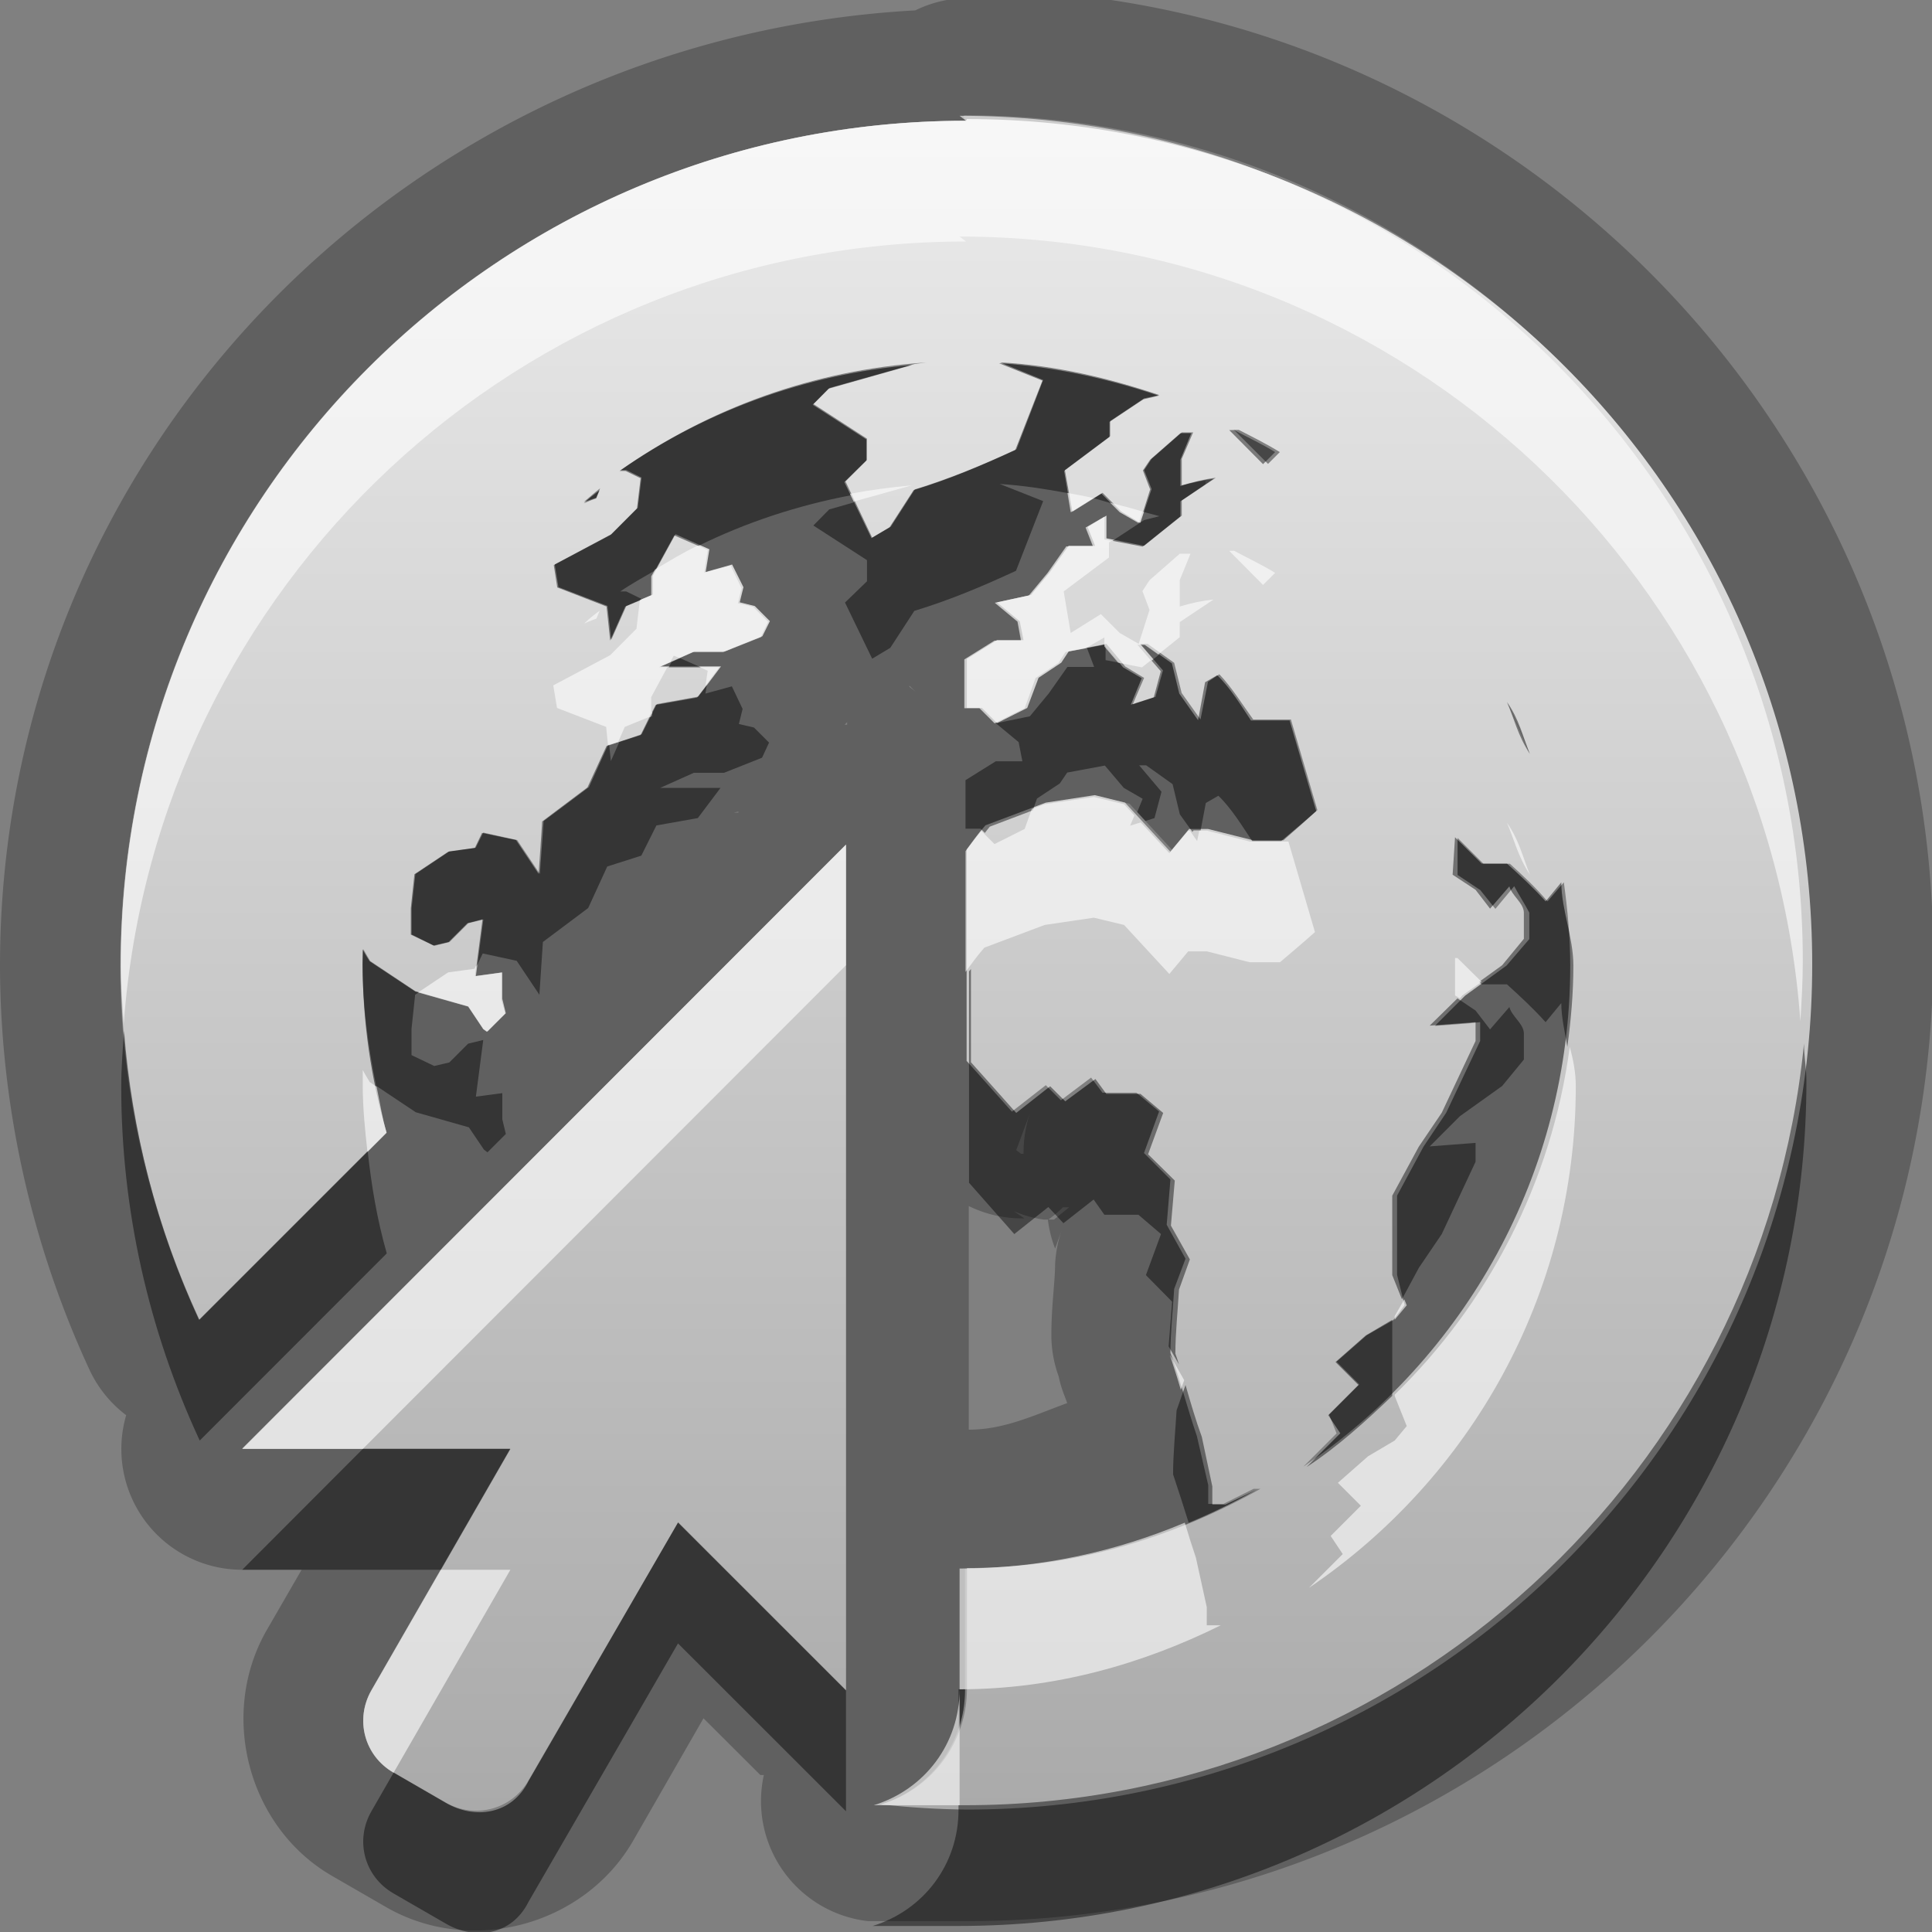 <?xml version="1.0" encoding="UTF-8"?>
<svg id="svg29" width="16" height="16" version="1.1" xmlns="http://www.w3.org/2000/svg" xmlns:cc="http://creativecommons.org/ns#" xmlns:dc="http://purl.org/dc/elements/1.1/" xmlns:rdf="http://www.w3.org/1999/02/22-rdf-syntax-ns#">
 <rect width="100%" height="100%" fill="#808080" stroke="none"/>
 <defs id="defs7">
  <linearGradient id="gr0" x1="8" x2="8" y1=".985" y2="14.995" gradientUnits="userSpaceOnUse">
   <stop id="stop2" stop-color="#ebebeb" offset="0"/>
   <stop id="stop4" stop-color="#aaa" offset="1"/>
  </linearGradient>
 </defs>
 <path id="path9" d="m8.014-0.088-2e-3 0.072a1 1 0 0 0-0.432 0.102c-4.204 0.231-7.58 3.654-7.58 7.914 0.003 1.155 0.257 2.3 0.744 3.35a1 1 0 0 0 0.301 0.37 1 1 0 0 0 0.961 1.28h0.492l-0.289 0.5c-0.402 0.7-0.154 1.64 0.549 2.04l0.433 0.25c0.702 0.41 1.641 0.16 2.049-0.54l0.586-1.02 0.471 0.47a1 1 0 0 0 0.029 0 1 1 0 0 0 0.863 1.21h0.815a1 1 0 0 0 0.01 0c4.406 0 7.996-3.59 7.996-7.998 0-4.409-3.59-8-7.996-8zm-0.022 1.043c3.848 0 6.978 3.13 6.978 7 0 3.865-3.13 6.995-6.978 6.995h-0.711c0.422-0.13 0.711-0.51 0.711-0.96v-1c0.89 0 1.707-0.25 2.408-0.65l-0.25 0.12h-0.11v-0.15l-0.087-0.41c-0.082-0.23-0.139-0.45-0.219-0.69 0-0.17 0.02-0.36 0.03-0.53l0.09-0.25-0.157-0.28 0.032-0.373-0.221-0.218 0.125-0.342-0.188-0.158h-0.283l-0.09-0.123-0.25 0.185-0.125-0.125-0.281 0.221c-0.125-0.141-0.25-0.28-0.375-0.42v-1.75c0.046-0.061 0.086-0.121 0.156-0.201l0.5-0.19 0.407-0.058 0.25 0.058 0.375 0.406 0.156-0.185h0.125l0.26 0.068a1 1 0 0 0 0.07 4e-3h-0.05l0.07 0.018h0.25c0.1-0.086 0.19-0.16 0.29-0.25l-0.22-0.75h-0.32c-0.08-0.12-0.17-0.269-0.28-0.375l-0.1 0.058-0.058 0.315-0.156-0.221-0.061-0.25-0.219-0.154h-0.058l0.185 0.219-0.058 0.216-0.19 0.061 0.09-0.219-0.154-0.09-0.156-0.187-0.315 0.06-0.059 0.09-0.191 0.125-0.09 0.25-0.25 0.125-0.125-0.125h-0.125v-0.404l0.25-0.156h0.221l-0.031-0.157-0.188-0.156 0.281-0.06 0.157-0.188 0.154-0.219h0.221l-0.061-0.156 0.156-0.09v0.188l0.313 0.06 0.312-0.25v-0.125l0.209-0.142-2e-3 -0.03c-0.066 0.012-0.131 0.023-0.207 0.045v-0.218l0.09-0.219h-0.09l-0.25 0.219-0.06 0.089 0.06 0.157-0.089 0.281-0.159-0.09-0.156-0.156-0.25 0.156-0.059-0.344 0.376-0.281v-0.125l0.281-0.187 0.127-0.03c-0.423-0.142-0.862-0.239-1.323-0.269l0.36 0.144-0.225 0.575c-0.281 0.13-0.546 0.242-0.842 0.332l-0.199 0.308-0.15 0.09-0.225-0.465 0.182-0.178v-0.175l-0.444-0.287 0.131-0.133 0.692-0.196c-0.898 0.078-1.724 0.389-2.422 0.877h0.049l0.125 0.061-0.03 0.25-0.218 0.219-0.471 0.25 0.029 0.185 0.408 0.158 0.03 0.282 0.125-0.282 0.218-0.089v-0.159l0.188-0.341 0.281 0.125-0.029 0.185 0.219-0.058 0.09 0.185-0.032 0.125 0.125 0.031 0.125 0.125-0.058 0.125-0.315 0.125h-0.25l-0.279 0.125h0.5l-0.188 0.25-0.343 0.061-0.125 0.25-0.282 0.09-0.158 0.343-0.375 0.282-0.029 0.435-0.188-0.281-0.281-0.059-0.06 0.125-0.219 0.03-0.281 0.187-0.03 0.281v0.219l0.188 0.09 0.125-0.029 0.156-0.156 0.125-0.032c-0.02 0.152-0.04 0.317-0.06 0.469l0.218-0.029v0.218l0.03 0.12-0.153 0.152-0.029-0.02-0.125-0.187-0.439-0.125-0.377-0.25s-0.039-0.06-0.059-0.1v0.129c1e-3 0.473 0.064 0.94 0.195 1.391l-1.549 1.549c-0.427-0.92-0.652-1.92-0.652-2.93 0-3.87 3.13-7 7-7l-0.019-0.041 0.015-0.004zm-3.027 3.106c-0.049 0.037-0.089 0.067-0.129 0.107 0.041-0.02 0.102-0.041 0.102-0.041l0.027-0.066zm2.566 1.617a1 1 0 0 0 0.051 0.049l-0.051-0.039v-0.01zm4.949 0.136c0.06 0.138 0.09 0.277 0.19 0.43-0.06-0.148-0.09-0.289-0.19-0.43zm-5.464 0.166a1 1 0 0 0 0 0.022 1 1 0 0 0-0.022 0 1 1 0 0 0 0.022-0.022zm-0.901 0.741v9e-3h-0.039a1 1 0 0 0 0.039-9e-3zm5.935 0.213-0.02 0.31 0.19 0.125 0.12 0.156 0.16-0.185c0.02 0.078 0.12 0.139 0.12 0.219v0.216l-0.18 0.219-0.35 0.25-0.25 0.25c0.12-0.01 0.26-0.019 0.38-0.029v0.156l-0.28 0.594-0.19 0.281-0.22 0.406v0.658l0.1 0.25-0.1 0.12-0.22 0.13-0.25 0.22 0.19 0.19-0.25 0.25 0.1 0.15-0.28 0.28c1.33-0.9 2.21-2.424 2.21-4.154 0-0.234-0.1-0.463-0.1-0.689l-0.13 0.158c-0.1-0.112-0.21-0.213-0.32-0.313h-0.21l-0.22-0.218zm-5.044 0.06v7.006l-1.391-1.39-1.238 2.14c-0.139 0.28-0.446 0.32-0.686 0.18l-0.433-0.25c-0.242-0.14-0.32-0.44-0.182-0.68l1.151-2h-2.221l5-5.006zm1.529 2.211a1 1 0 0 0-0.058 0.35h-0.022l-0.039-0.03 0.119-0.32zm-0.512 0.783a1 1 0 0 0 0.461 0.102l-0.089-0.06a1 1 0 0 0 0.248 0.07 1 1 0 0 0 0.019 0 1 1 0 0 0 0.016 0 1 1 0 0 0 0.06 0.24l0.061-0.17a1 1 0 0 0-0.051 0.2 1 1 0 0 0-0.01 0.1c0 0.14-0.031 0.34-0.031 0.59a1 1 0 0 0 0.061 0.34c0.02 0.1 0.05 0.16 0.07 0.22-0.274 0.1-0.521 0.22-0.815 0.22v-1.852zm0.78 0.01a1 1 0 0 0 0.051 0l-0.125 0.102h-0.047a1 1 0 0 0 0.121-0.102z" opacity=".25"/>
 <path id="base" d="m8 1c-3.87 0-7 3.13-7 7 0.003 1.01 0.225 2.01 0.652 2.93l1.55-1.55c-0.131-0.451-0.198-0.917-0.199-1.39 0-0.043 0.005-0.086 0.006-0.129 0.02 0.036 0.057 0.098 0.057 0.098l0.375 0.25 0.438 0.125 0.125 0.188 0.033 0.021 0.152-0.152-0.029-0.119v-0.219l-0.219 0.031c0.02-0.152 0.042-0.317 0.062-0.469l-0.125 0.031-0.156 0.156-0.125 0.031-0.188-0.094v-0.219l0.031-0.281 0.281-0.188 0.219-0.031 0.062-0.125 0.281 0.062 0.188 0.281 0.031-0.438 0.375-0.281 0.156-0.344 0.281-0.094 0.125-0.25 0.344-0.062 0.188-0.25h-0.5l0.281-0.125h0.25l0.312-0.125 0.062-0.125-0.125-0.125-0.125-0.031 0.031-0.125-0.094-0.188-0.219 0.062 0.031-0.188-0.281-0.125-0.188 0.344v0.156l-0.219 0.094-0.125 0.281-0.031-0.281-0.406-0.156-0.031-0.188 0.469-0.25 0.219-0.219 0.031-0.25-0.125-0.062h-0.047c0.726-0.508 1.59-0.829 2.53-0.891l-0.094 0.012-0.707 0.199-0.133 0.133 0.443 0.287v0.176l-0.178 0.178 0.221 0.465 0.154-0.09 0.199-0.309c0.296-0.091 0.561-0.202 0.842-0.332l0.221-0.574-0.357-0.146c0.461 0.025 0.897 0.129 1.32 0.271l-0.127 0.027-0.281 0.188v0.125l-0.375 0.281 0.062 0.344 0.25-0.156 0.156 0.156 0.156 0.094 0.094-0.281-0.062-0.156 0.062-0.094 0.25-0.219h0.094l-0.094 0.219v0.219c0.095-0.026 0.184-0.051 0.281-0.062l-0.281 0.188v0.125l-0.312 0.25-0.312-0.062v-0.188l-0.156 0.094 0.062 0.156h-0.219l-0.156 0.219-0.156 0.188-0.281 0.062 0.188 0.156 0.031 0.156h-0.219l-0.25 0.156v0.406h0.125l0.125 0.125 0.25-0.125 0.094-0.25 0.188-0.125 0.062-0.094 0.312-0.062 0.156 0.188 0.156 0.094-0.094 0.219 0.188-0.062 0.062-0.219-0.188-0.219h0.062l0.219 0.156 0.062 0.25 0.156 0.219 0.062-0.312 0.094-0.062c0.102 0.106 0.194 0.255 0.281 0.375h0.312l0.219 0.75c-0.096 0.088-0.183 0.164-0.281 0.25h-0.25l-0.375-0.094h-0.156l-0.156 0.188-0.375-0.406-0.25-0.062-0.406 0.062-0.5 0.188c-0.071 0.08-0.11 0.14-0.156 0.201v1.75c0.125 0.14 0.25 0.279 0.375 0.42l0.281-0.219 0.125 0.125 0.25-0.188 0.094 0.125h0.281l0.188 0.156-0.125 0.344 0.219 0.219-0.031 0.375 0.156 0.281-0.094 0.25c-0.01 0.172-0.031 0.358-0.031 0.531 0.085 0.234 0.138 0.452 0.219 0.688l0.094 0.406v0.156h0.125l0.25-0.125h0.057c-0.723 0.406-1.54 0.656-2.43 0.656v1c-1.56e-4 0.441-0.289 0.83-0.711 0.957 0.236 0.026 0.473 0.041 0.711 0.043 3.87 0 7-3.13 7-7s-3.13-7-7-7zm2.22 2.56h0.039c0.115 0.059 0.23 0.116 0.34 0.184l-0.098 0.098-0.281-0.281zm-5.25 0.484-0.033 0.078s-0.056 0.019-0.102 0.035c0.045-0.037 0.088-0.077 0.135-0.113zm7.51 1.77c0.069 0.141 0.134 0.282 0.189 0.43-0.06-0.153-0.125-0.292-0.189-0.43zm-0.414 1.12 0.219 0.219h0.219c0.109 0.099 0.218 0.2 0.312 0.312l0.135-0.158c0.031 0.226 0.053 0.455 0.053 0.689 0 1.73-0.879 3.25-2.21 4.15l0.275-0.275-0.062-0.156 0.25-0.25-0.188-0.188 0.25-0.219 0.219-0.125 0.094-0.125-0.062-0.25v-0.656l0.219-0.406 0.188-0.281 0.281-0.594v-0.156c-0.117 0.014-0.26 0.022-0.375 0.031l0.25-0.25 0.344-0.25 0.188-0.219v-0.219c-0.041-0.078-0.083-0.141-0.125-0.219l-0.156 0.188-0.125-0.156-0.188-0.125v-0.312zm-5.06 0.062-5 5h2.22l-1.15 2c-0.138 0.24-0.058 0.543 0.182 0.682l0.434 0.25c0.24 0.138 0.545 0.058 0.684-0.182l1.24-2.14 1.39 1.39v-7z" fill="url(#gr0)"/>
 <path id="path17" d="m8.273 3.008 0.36 0.144-0.225 0.575c-0.281 0.13-0.546 0.242-0.842 0.332l-0.199 0.308-0.15 0.09-0.143-0.297-0.207 0.059-0.131 0.133 0.444 0.287v0.175l-0.182 0.176 0.225 0.465 0.15-0.09 0.199-0.306c0.296-0.09 0.561-0.202 0.842-0.332l0.225-0.577-0.36-0.142c0.193 0.012 0.38 0.042 0.565 0.076l-0.032-0.184 0.376-0.281v-0.125l0.281-0.187 0.127-0.03c-0.423-0.142-0.862-0.239-1.323-0.269zm-0.72 0.015c-0.898 0.078-1.724 0.389-2.422 0.877h0.049l0.125 0.061-0.03 0.25-0.218 0.219-0.471 0.25 0.029 0.185 0.408 0.158 0.03 0.282 0.125-0.282 0.131-0.054 2e-3 -0.01-0.125-0.061h-0.049c0.092-0.064 0.192-0.117 0.289-0.175l0.158-0.289 0.199 0.087c0.394-0.194 0.817-0.334 1.262-0.419l-0.053-0.11 0.182-0.178v-0.175l-0.444-0.287 0.131-0.133 0.692-0.196zm2.667 0.538-0.04 1e-3 0.28 0.282 0.1-0.1c-0.11-0.068-0.23-0.123-0.34-0.183zm-0.445 0.027-0.25 0.219-0.06 0.089 0.06 0.157-0.058 0.185c0.044 0.014 0.09 0.023 0.135 0.037l-0.127 0.032-0.039 0.025v2e-3h-2e-3l-0.221 0.145 0.25 0.048 0.312-0.25v-0.125l0.275-0.187c-0.089 0.01-0.175 0.03-0.275 0.06v-0.218l0.09-0.219h-0.09zm-4.81 0.473c-0.049 0.037-0.089 0.067-0.129 0.107 0.041-0.02 0.102-0.041 0.102-0.041l0.027-0.066zm4.156 0.027-0.062 0.039c0.047 0.011 0.093 0.027 0.14 0.039l-0.078-0.078zm0.024 1.252-0.143 0.027 0.059 0.156h-0.221l-0.154 0.219-0.157 0.19-0.281 0.058 0.188 0.156 0.031 0.159h-0.221l-0.25 0.156v0.402h0.125l0.035 0.035c0.015-0.018 0.023-0.031 0.041-0.052l0.356-0.135 0.035-0.098 0.189-0.125 0.061-0.09 0.312-0.058 0.157 0.185 0.156 0.09-0.045 0.11 0.068 0.074 0.075-0.024 0.058-0.218-0.185-0.219h0.058l0.219 0.156 0.06 0.25 0.104 0.145 0.01-0.012h0.058l0.043-0.227 0.104-0.06c0.11 0.106 0.2 0.255 0.28 0.375h0.24c0.1-0.085 0.19-0.159 0.29-0.248l-0.22-0.75h-0.32c-0.08-0.12-0.17-0.269-0.28-0.375l-0.1 0.058-0.058 0.315-0.156-0.221-0.061-0.25-0.105-0.074-0.063 0.051 0.076 0.088-0.058 0.216-0.19 0.061 0.09-0.219-0.154-0.09-0.033-0.039-0.112-0.021v-0.113l-0.011-0.014zm-3.512 0.111-0.071 0.031-0.025 0.045h0.268l-0.172-0.076zm0.221 0.221-0.081 0.105-0.343 0.061-0.028 0.055v0.039l-0.025 9e-3 -0.072 0.147-0.176 0.057-0.07 0.158-0.014-0.133-0.022 8e-3 -0.158 0.343-0.375 0.282-0.029 0.435-0.188-0.281-0.281-0.059-0.06 0.125-0.219 0.03-0.281 0.187-0.03 0.281v0.219l0.188 0.09 0.125-0.029 0.156-0.156 0.125-0.032c-0.017 0.128-0.034 0.263-0.051 0.393l0.053-0.11 0.281 0.061 0.188 0.281 0.029-0.437 0.375-0.281 0.158-0.344 0.282-0.09 0.125-0.25 0.343-0.061 0.188-0.25h-0.5l0.279-0.125h0.25l0.315-0.125 0.058-0.125-0.125-0.125-0.125-0.029 0.031-0.125-0.089-0.187-0.219 0.06 0.012-0.072zm6.626 0.142c0.06 0.138 0.09 0.277 0.19 0.43-0.06-0.148-0.09-0.289-0.19-0.43zm-0.43 1.12-0.02 0.31 0.19 0.125 0.12 0.156 0.16-0.185c0.02 0.078 0.12 0.139 0.12 0.219v0.216l-0.18 0.219-0.19 0.137 0.02 0.021h0.21c0.11 0.1 0.22 0.201 0.32 0.313l0.13-0.158c0 0.12 0.03 0.241 0.05 0.363 0.03-0.221 0.05-0.445 0.05-0.674 0-0.234-0.1-0.463-0.1-0.689l-0.13 0.158c-0.1-0.112-0.21-0.213-0.32-0.313h-0.21l-0.22-0.218zm-9.048 0.927v0.129c1e-3 0.34 0.046 0.673 0.113 1.002l0.328 0.219 0.44 0.125 0.125 0.185 0.029 0.022 0.152-0.152-0.029-0.121v-0.217l-0.219 0.029c0.02-0.152 0.041-0.317 0.061-0.469l-0.125 0.03-0.156 0.156-0.125 0.029-0.188-0.09v-0.218l0.03-0.282 0.029-0.019-0.029-8e-3 -0.377-0.25s-0.039-0.06-0.059-0.1zm5.039 0.164c-4e-3 6e-3 -0.011 0.014-0.016 0.02v1.75c0.125 0.14 0.25 0.285 0.375 0.425l0.282-0.224 0.125 0.134 0.25-0.196 0.089 0.126h0.282l0.187 0.16-0.125 0.34 0.217 0.22-0.029 0.37 0.086 0.15c-0.01-0.03-0.019-0.06-0.03-0.09 0-0.17 0.02-0.36 0.03-0.53l0.09-0.25-0.157-0.28 0.032-0.373-0.221-0.218 0.125-0.342-0.188-0.158h-0.283l-0.09-0.123-0.25 0.185-0.125-0.125-0.281 0.221c-0.125-0.141-0.25-0.28-0.375-0.42v-0.772zm4.029 0.243-0.23 0.226c0.12-0.01 0.26-0.019 0.38-0.029v0.156l-0.28 0.594-0.19 0.281-0.22 0.406v0.658l0.08 0.2 0.14-0.26 0.19-0.28 0.28-0.599v-0.156c-0.12 0.01-0.26 0.019-0.38 0.029l0.25-0.25 0.35-0.25 0.18-0.219v-0.216c0-0.08-0.1-0.141-0.12-0.219l-0.16 0.185-0.12-0.156-0.15-0.101zm-11.043 0.267c-0.01 0.154-0.023 0.306-0.023 0.463 0 1.012 0.223 2.012 0.65 2.932l1.549-1.55c-0.08-0.28-0.127-0.56-0.158-0.847l-1.397 1.397c-0.351-0.76-0.556-1.569-0.621-2.395zm13.913 0.108c-0.35 3.537-3.33 6.307-6.948 6.307h-0.054v0.04c0 0.45-0.289 0.83-0.711 0.96h0.711c3.882 0 7.022-3.13 7.022-6.995 0-0.105-0.02-0.208-0.02-0.312zm-3.41 2.287-0.22 0.13-0.25 0.22 0.19 0.19-0.25 0.25 0.1 0.15-0.28 0.28c0.26-0.17 0.49-0.38 0.71-0.59v-0.63zm-1.712 0.54-0.074 0.21c-0.01 0.17-0.029 0.36-0.029 0.53 0.047 0.14 0.088 0.27 0.129 0.4 0.196-0.08 0.376-0.17 0.556-0.27l-0.25 0.12h-0.11v-0.15l-0.087-0.41c-0.051-0.14-0.092-0.28-0.135-0.43zm-6.814 0.53-0.998 1h1.646l0.575-1h-1.223zm2.611 0.61-1.238 2.14c-0.139 0.28-0.446 0.32-0.686 0.18l-0.431-0.25-0.184 0.32c-0.138 0.24-0.06 0.54 0.182 0.68l0.433 0.25c0.24 0.14 0.547 0.1 0.686-0.18l1.238-2.14 1.391 1.39v-1l-1.391-1.39zm2.377 1.38h-0.054v0.33c0.035-0.1 0.054-0.21 0.054-0.33z" opacity=".45"/>
 <path id="path24" d="m7.947 0.959 0.053 0.041c-3.87 0-7 3.13-7 7 0 0.159 0.014 0.316 0.025 0.475 0.269-3.624 3.282-6.475 6.975-6.475l-0.053-0.041c3.693 0 6.703 2.865 6.963 6.5 0.01-0.166 0.02-0.331 0.02-0.5 0-3.87-3.13-7-6.983-7zm-0.398 3.061c-0.173 0.015-0.343 0.038-0.51 0.07l0.031 0.064 0.479-0.134zm1.291 0.062 0.027 0.16 0.188-0.117c-0.071-0.017-0.143-0.029-0.215-0.043zm0.355 0.082 0.078 0.078 0.153 0.088 6e-3 -4e-3 0.029-0.09c-0.087-0.027-0.177-0.049-0.266-0.072zm-0.049 0.115-0.156 0.09 0.061 0.156h-0.221l-0.154 0.219-0.156 0.188-0.282 0.06 0.188 0.156 0.029 0.157h-0.219l-0.25 0.156v0.404h0.125l0.125 0.125 0.25-0.125 0.09-0.25 0.19-0.125 0.058-0.09 0.166-0.031 0.156-0.09v0.075l0.114 0.134 0.197 0.039 0.074-0.058-0.111-0.129h0.059l0.113 0.08 0.178-0.143v-0.125l0.28-0.187c-0.095 0.01-0.18 0.028-0.28 0.058v-0.218l0.089-0.219h-0.089l-0.25 0.219-0.059 0.09 0.059 0.156-0.09 0.281-0.157-0.09-0.156-0.156-0.25 0.156-0.058-0.344 0.375-0.281v-0.125l0.021-0.013-0.059-0.012v-0.188zm-3.369 0.239c-0.122 0.06-0.237 0.129-0.353 0.199l-0.031 0.056v0.157l-0.094 0.039-0.028 0.238-0.218 0.219-0.471 0.25 0.031 0.187 0.407 0.157 0.015 0.15 0.084-0.025 0.055-0.125 0.201-0.082 0.018-0.036v-0.129l0.134-0.248h-0.07l0.094-0.041 0.029-0.054 0.047 0.019 0.111-0.049h0.25l0.313-0.125 0.06-0.125-0.125-0.125-0.125-0.029 0.03-0.125-0.09-0.187-0.219 0.058 0.029-0.187-0.084-0.037zm4.443 0.043-0.04 1e-3 0.28 0.282 0.1-0.1c-0.11-0.068-0.23-0.123-0.34-0.183zm-5.253 0.496c-0.044 0.032-0.091 0.069-0.129 0.107 0.042-0.02 0.101-0.041 0.101-0.041l0.028-0.066zm0.828 0.468 0.066 0.03-0.019 0.125 0.115-0.155h-0.162zm3.264 1.075-0.407 0.06-0.107 0.039-0.059 0.166-0.25 0.125-0.109-0.109c-0.051 0.062-0.092 0.117-0.131 0.168v1c0.046-0.061 0.086-0.121 0.156-0.201l0.5-0.188 0.407-0.06 0.25 0.06 0.375 0.406 0.156-0.187h0.156l0.354 0.09h0.25c0.1-0.086 0.19-0.16 0.29-0.25l-0.22-0.75h-0.07-0.25l-0.354-0.09h-0.064l-0.018 0.086-0.06-0.086h-0.014l-0.156 0.187-0.237-0.255-0.088 0.027 0.036-0.084-0.086-0.094-0.25-0.06zm3.421 0.214c0.06 0.138 0.09 0.277 0.19 0.43-0.06-0.148-0.09-0.289-0.19-0.43zm-5.474 0.18-5 5.006h0.998l4.002-4.006v-1zm5.044 0.94v0.31l0.04 0.024 0.02-0.024 0.16-0.113-0.2-0.197h-0.02zm-8.105 0.056-0.015 0.033-0.219 0.03-0.248 0.166 0.414 0.117 0.125 0.187 0.029 0.022 0.153-0.152-0.032-0.12v-0.218l-0.218 0.029c4e-3 -0.03 7e-3 -0.063 0.011-0.094zm9.055 0.68c-0.15 1.125-0.68 2.13-1.45 2.88v0.01l0.1 0.25-0.1 0.12-0.22 0.13-0.25 0.22 0.19 0.19-0.25 0.25 0.1 0.15-0.28 0.28c1.33-0.9 2.21-2.42 2.21-4.154 0-0.11-0.02-0.218-0.05-0.326zm-9.996 0.191v0.129c0 0.185 0.019 0.367 0.039 0.549l0.158-0.158c-0.036-0.125-0.055-0.254-0.082-0.381l-0.057-0.039c1e-3 0-0.038-0.06-0.058-0.1zm8.626 1.899-0.08 0.14v0.03l0.1-0.12-0.02-0.05zm-1.942 0.46c0.033 0.1 0.062 0.19 0.091 0.29l0.028-0.08-0.119-0.21zm0.124 1.39c-0.571 0.24-1.197 0.38-1.865 0.38v1c0.789 0 1.516-0.21 2.163-0.53h-0.116v-0.15l-0.09-0.41c-0.034-0.1-0.062-0.19-0.092-0.29zm-1.865 1.38c0 0.45-0.289 0.83-0.711 0.96h0.711v-0.96zm-4.295-0.99-0.576 1c-0.138 0.24-0.06 0.54 0.182 0.68h2e-3l0.967-1.68h-0.575z" fill="#fff" opacity=".6"/>
</svg>
